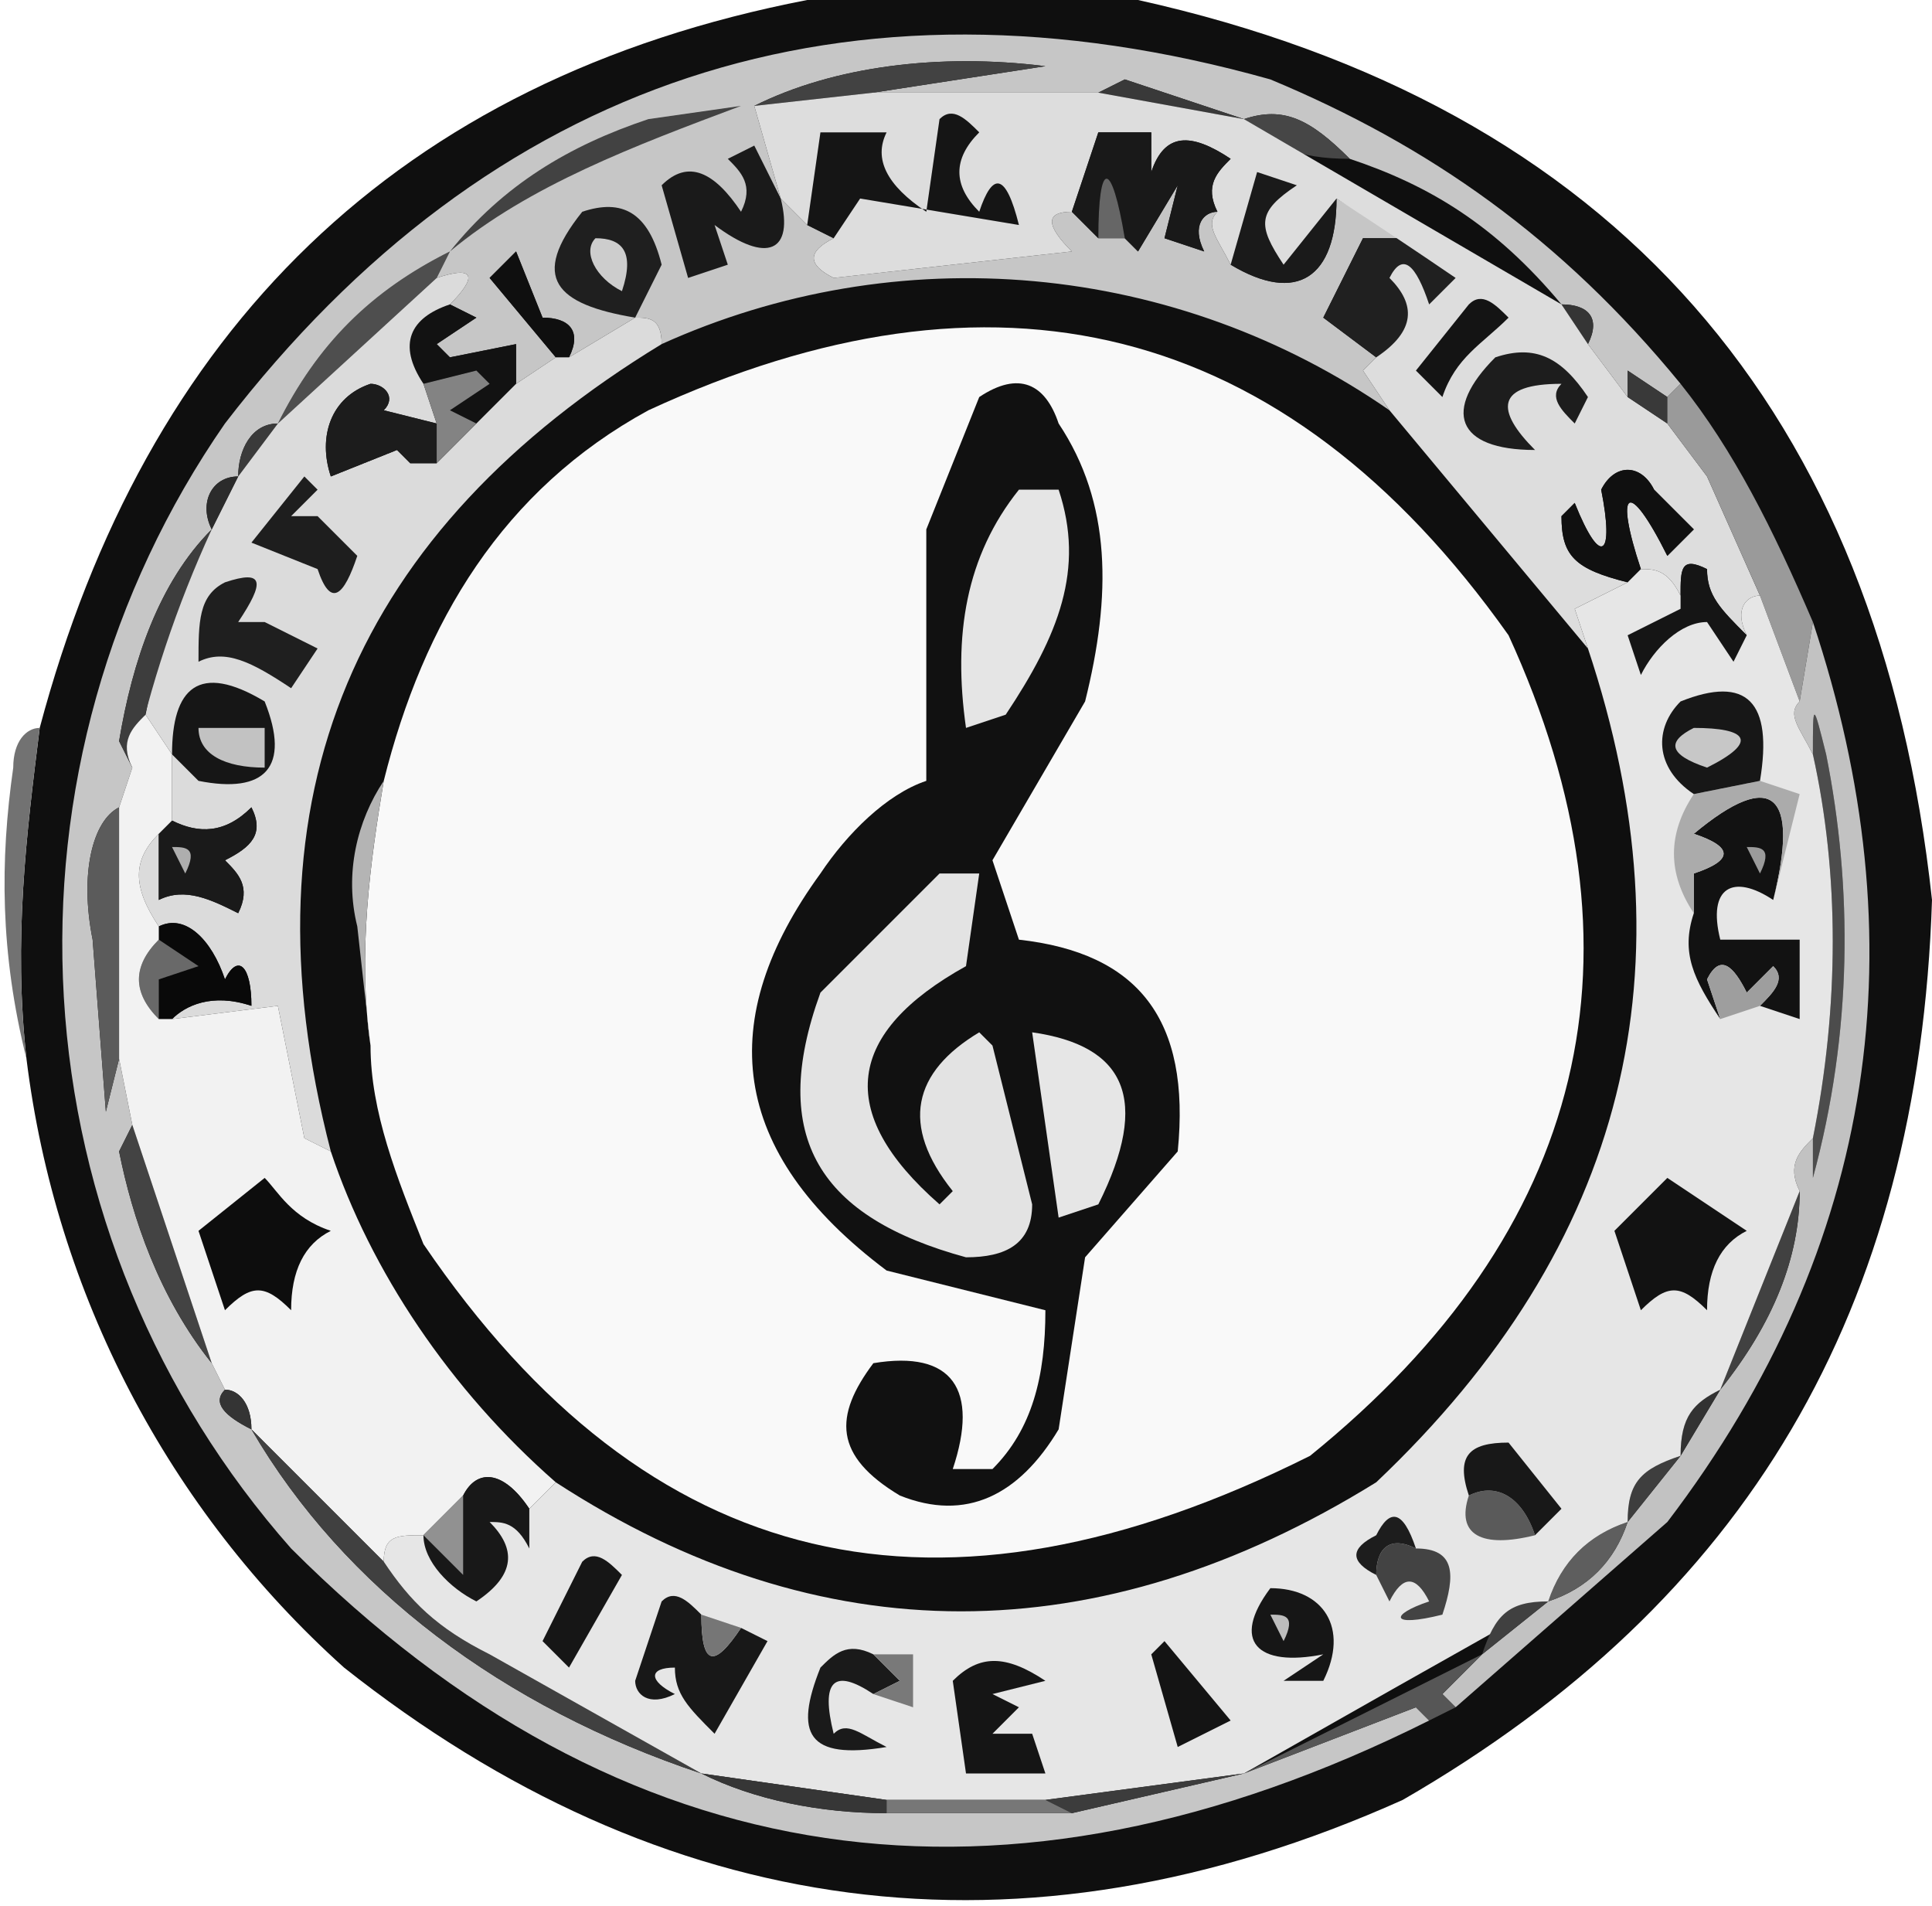 <svg width="146" height="144" viewBox="0 0 146 144" fill="none" xmlns="http://www.w3.org/2000/svg">
<path fill-rule="evenodd" clip-rule="evenodd" d="M86 0C122 8 142 31 146 68C145 99 132 121 106 136C77 149 50 145 26 126C12.711 114.066 4.186 97.727 2 80C1 71 2 63 3 55C11 25 30 6 61 0H86Z" fill="#0F0F0F"/>
<path fill-rule="evenodd" clip-rule="evenodd" d="M105 31L120 49C128 73 123 94 104 112C94.917 118.368 84.093 121.785 73 121.785C61.907 121.785 51.083 118.368 42 112C34 105 28 96 25 87C18 60 27 40 50 26C69 18 87 19 105 31Z" fill="#0F0F0F"/>
<path fill-rule="evenodd" clip-rule="evenodd" d="M34 19L33 21L21 32C24 26 28 22 34 19Z" fill="#4E4E4E"/>
<path fill-rule="evenodd" clip-rule="evenodd" d="M127 29L126 30L123 28V30L120 26C121 24 120 23 118 23C113 17 108 14 102 12C99 9 97 8 94 9L85 6L83 7H66L79 5C71 4 63 5 57 8L59 15L61 17L63 18C61 19 61 20 63 21L81 19C79 17 79 16 81 16L83 18H85L86 19L89 14L88 18L91 19C90 17 91 16 92 16C91 17 92 18 93 20C98 23 101 21 101 15L106 18H103L100 24L104 27L103 28L105 31C97.046 25.485 87.799 22.125 78.159 21.248C68.52 20.372 58.818 22.009 50 26C50 24 49 24 48 24L43 27C44 25 43 24 41 24L39 19L37 21L42 27L39 29V26L34 27L33 26L36 24L34 23C36 21 36 20 33 21L34 19C28 22 24 26 21 32C19 32 18 34 18 36C16 36 15 38 16 40C12 44 10 50 9 56L10 58L9 61C7 62 6 66 7 71L8 84L9 80L10 85L9 87C10 92 12 98 16 103L17 105C16 106 17 107 19 108C26 120 38 129 53 134C57 136 62 137 67 137H81L94 134L107 129L108 130C76 146 47 142 22 117C11.779 105.433 5.732 90.772 4.825 75.363C3.919 59.954 8.206 44.686 17 32C37 6 64 -3 96 6C108 11 118 18 127 29Z" fill="#C6C6C6"/>
<path fill-rule="evenodd" clip-rule="evenodd" d="M118 23C120 23 121 24 120 26L118 23Z" fill="#353535"/>
<path fill-rule="evenodd" clip-rule="evenodd" d="M43 27H42L37 21L39 19L41 24C43 24 44 25 43 27Z" fill="#0F0F0F"/>
<path fill-rule="evenodd" clip-rule="evenodd" d="M106 18L110 21L108 23C107 20 106 19 105 21C107 23 107 25 104 27L100 24L103 18H106Z" fill="#202020"/>
<path fill-rule="evenodd" clip-rule="evenodd" d="M101 15C101 21 98 23 93 20L95 13L98 14C95 16 95 17 97 20L101 15Z" fill="#1A1A1A"/>
<path fill-rule="evenodd" clip-rule="evenodd" d="M48 24C42 23 40 21 44 16C47 15 49 16 50 20L48 24Z" fill="#1F1F1F"/>
<path fill-rule="evenodd" clip-rule="evenodd" d="M45 18C47 18 48 19 47 22C45 21 44 19 45 18Z" fill="#CDCDCD"/>
<path fill-rule="evenodd" clip-rule="evenodd" d="M59 15C60 19 58 20 54 17L55 20L52 21L50 14C52 12 54 13 56 16C57 14 56 13 55 12L57 11L59 15Z" fill="#1A1A1A"/>
<path fill-rule="evenodd" clip-rule="evenodd" d="M94 9C97 8 99 9 102 12C98 12 96 11 94 9Z" fill="#464646"/>
<path fill-rule="evenodd" clip-rule="evenodd" d="M63 18L61 17L62 10H67C66 12 67 14 70 16L71 9C72 8 73 9 74 10C72 12 72 14 74 16C75 13 76 13 77 17L65 15L63 18Z" fill="#151515"/>
<path fill-rule="evenodd" clip-rule="evenodd" d="M34 19C38 14 43 11 49 9L56 8C48 11 40 14 34 19Z" fill="#424242"/>
<path fill-rule="evenodd" clip-rule="evenodd" d="M83 7L85 6L94 9L83 7Z" fill="#393939"/>
<path fill-rule="evenodd" clip-rule="evenodd" d="M66 7L57 8C63 5 71 4 79 5L66 7Z" fill="#424242"/>
<path fill-rule="evenodd" clip-rule="evenodd" d="M34 23L36 24L33 26L34 27L39 26V29L36 32L34 31L37 29L36 28L32 29C30 26 31 24 34 23Z" fill="#121212"/>
<path fill-rule="evenodd" clip-rule="evenodd" d="M28 79C27 72 28 65 29 59C32 47 38 37 49 31C75 19 97 24 114 48C125 72 120 93 99 110C71 124 49 119 32 94C30 89 28 84 28 79Z" fill="#F9F9F9"/>
<path fill-rule="evenodd" clip-rule="evenodd" d="M79 99L67 96C55 87 54 77 62 66C64 63 67 60 70 59V40L74 30C77 28 79 29 80 32C84 38 84 45 82 53L75 65L77 71C86 72 90 77 89 87L82 95L80 108C77 113 73 115 68 113C63 110 63 107 66 103C72 102 74 105 72 111H75C78 108 79 104 79 99Z" fill="#111111"/>
<path fill-rule="evenodd" clip-rule="evenodd" d="M66 7H83L94 9C101.997 13.671 109.997 18.338 118 23L120 26L123 30L126 32L129 36L133 45C132 45 131 46 132 48C130 46 129 45 129 43C127 42 127 43 127 45C126 43 125 43 124 43C122 37 123 36 126 42L128 40L125 37C124 35 122 35 121 37C122 42 121 43 119 38L118 39C118 42 119 43 123 44L119 46L120 49L105 31L103 28L104 27C107 25 107 23 105 21C106 19 107 20 108 23L110 21C107.022 18.967 104.022 16.967 101 15L97 20C95 17 95 16 98 14L95 13L93 20C92 18 91 17 92 16C91 14 92 13 93 12C90 10 88 10 87 13V10H83L81 16C79 16 79 17 81 19L63 21C61 20 61 19 63 18L65 15L77 17C76 13 75 13 74 16C72 14 72 12 74 10C73 9 72 8 71 9L70 16C67 14 66 12 67 10H62L61 17L59 15L57 8L66 7Z" fill="#DDDDDD"/>
<path fill-rule="evenodd" clip-rule="evenodd" d="M113 27C116 26 118 27 120 30L119 32C118 31 117 30 118 29C113 29 113 31 116 34C110 34 109 31 113 27Z" fill="#1D1D1D"/>
<path fill-rule="evenodd" clip-rule="evenodd" d="M111 23C112 22 113 23 114 24C112 26 110 27 109 30L107 28L111 23Z" fill="#141414"/>
<path fill-rule="evenodd" clip-rule="evenodd" d="M92 16C91 16 90 17 91 19L88 18L89 14L86 19L85 18C84 12 83 12 83 18L81 16L83 10H87V13C88 10 90 10 93 12C92 13 91 14 92 16Z" fill="#191919"/>
<path fill-rule="evenodd" clip-rule="evenodd" d="M85 18H83C83 12 84 12 85 18Z" fill="#666666"/>
<path fill-rule="evenodd" clip-rule="evenodd" d="M126 30V32L123 30V28L126 30Z" fill="#393939"/>
<path fill-rule="evenodd" clip-rule="evenodd" d="M127 29C131 34 134 40 137 47L136 53L133 45L129 36L126 32V30L127 29Z" fill="#9A9A9A"/>
<path fill-rule="evenodd" clip-rule="evenodd" d="M21 32L18 36C18 34 19 32 21 32Z" fill="#3A3A3A"/>
<path fill-rule="evenodd" clip-rule="evenodd" d="M126 32L129 36L126 32Z" fill="#3E3E3E"/>
<path fill-rule="evenodd" clip-rule="evenodd" d="M124 43L123 44C119 43 118 42 118 39L119 38C121 43 122 42 121 37C122 35 124 35 125 37L128 40L126 42C123 36 122 37 124 43Z" fill="#101010"/>
<path fill-rule="evenodd" clip-rule="evenodd" d="M33 21C36 20 36 21 34 23C31 24 30 26 32 29L33 32L29 31C30 30 29 29 28 29C25 30 24 33 25 36L30 34L31 35C31.667 35 32.333 35 33 35L36 32L39 29L42 27H43L48 24C49 24 50 24 50 26C27 40 18 60 25 87L23 86L21 76L13 77C14 76 16 75 19 76C19 73 18 72 17 74C16 71 14 69 12 70C10 67 10 65 12 63V68C14 67 16 68 18 69C19 67 18 66 17 65C19 64 20 63 19 61C17 63 15 63 13 62V57L11 54C12 49 13 44 16 40L18 36L21 32L33 21Z" fill="#DBDBDB"/>
<path fill-rule="evenodd" clip-rule="evenodd" d="M33 32V35C32.333 35 31.667 35 31 35L30 34L25 36C24 33 25 30 28 29C29 29 30 30 29 31L33 32Z" fill="#1C1C1C"/>
<path fill-rule="evenodd" clip-rule="evenodd" d="M36 32L33 35V32L32 29L36 28L37 29L34 31L36 32Z" fill="#838383"/>
<path fill-rule="evenodd" clip-rule="evenodd" d="M77 37H80C82 43 80 48 76 54L73 55C72 48 73 42 77 37Z" fill="#E5E5E5"/>
<path fill-rule="evenodd" clip-rule="evenodd" d="M18 36L16 40C15 38 16 36 18 36Z" fill="#2B2B2B"/>
<path fill-rule="evenodd" clip-rule="evenodd" d="M27 42C26 45 25 46 24 43L19 41L23 36L24 37L22 39H24L27 42Z" fill="#1E1E1E"/>
<path fill-rule="evenodd" clip-rule="evenodd" d="M16 40C13.35 45.763 11.338 51.799 10 58L9 56C10 50 12 44 16 40Z" fill="#3D3D3D"/>
<path fill-rule="evenodd" clip-rule="evenodd" d="M132 48L131 50L129 47C127 47 125 49 124 51L123 48L127 46V45C127 43 127 42 129 43C129 45 130 46 132 48Z" fill="#151515"/>
<path fill-rule="evenodd" clip-rule="evenodd" d="M17 44C20 43 20 44 18 47H20L24 49L22 52C19 50 17 49 15 50C15 47 15 45 17 44Z" fill="#1F1F1F"/>
<path fill-rule="evenodd" clip-rule="evenodd" d="M13 57C13 52 15 50 20 53C22 58 20 60 15 59L13 57Z" fill="#161616"/>
<path fill-rule="evenodd" clip-rule="evenodd" d="M15 55H20V58C17 58 15 57 15 55Z" fill="#C2C2C2"/>
<path fill-rule="evenodd" clip-rule="evenodd" d="M12 63L13 62C15 63 17 63 19 61C20 63 19 64 17 65C18 66 19 67 18 69C16 68 14 67 12 68V63Z" fill="#1A1A1A"/>
<path fill-rule="evenodd" clip-rule="evenodd" d="M13 64C14 64 15 64 14 66L13 64Z" fill="#AEAEAE"/>
<path fill-rule="evenodd" clip-rule="evenodd" d="M71 66H74L73 73C64 78 63 84 71 91L72 90C68 85 69 81 74 78L75 79L78 91C78 94 76 95 73 95C62 92 58 86 62 75L71 66Z" fill="#E3E3E3"/>
<path fill-rule="evenodd" clip-rule="evenodd" d="M3 55C2 63 1 71 2 80C-6.07967e-06 72 -6.07967e-06 65 1 58C1 56 2 55 3 55Z" fill="#727272"/>
<path fill-rule="evenodd" clip-rule="evenodd" d="M9 61V80L8 84L7 71C6 66 7 62 9 61Z" fill="#5B5B5B"/>
<path fill-rule="evenodd" clip-rule="evenodd" d="M12 70C14 69 16 71 17 74C18 72 19 73 19 76C16 75 14 76 13 77H12V74L15 73L12 71V70Z" fill="#090909"/>
<path fill-rule="evenodd" clip-rule="evenodd" d="M29 59C28 65 27 72 28 79L27 70C26 66 27 62 29 59Z" fill="#B4B4B4"/>
<path fill-rule="evenodd" clip-rule="evenodd" d="M12 71L15 73L12 74V77C10 75 10 73 12 71Z" fill="#696969"/>
<path fill-rule="evenodd" clip-rule="evenodd" d="M78 78C85 79 87 83 83 91L80 92L78 78Z" fill="#E6E6E6"/>
<path fill-rule="evenodd" clip-rule="evenodd" d="M137 86C139 76 139 66 137 57C137 53 137 53 138 57C140 67 140 78 137 89V86Z" fill="#4C4C4C"/>
<path fill-rule="evenodd" clip-rule="evenodd" d="M10 85L16 103C12 98 10 92 9 87L10 85Z" fill="#434343"/>
<path fill-rule="evenodd" clip-rule="evenodd" d="M137 47C145 71 142 94 126 115L110 129L109 128L112 125L117 121C120 120 122 118 123 115L127 110L130 105C134 100 136 95 136 90C135 88 136 87 137 86V89C140 78 140 67 138 57C137 53 137 53 137 57C136 55 135 54 136 53L137 47Z" fill="#C2C2C2"/>
<path fill-rule="evenodd" clip-rule="evenodd" d="M11 54L13 57V62L12 63C10 65 10 67 12 70V71C10 73 10 75 12 77H13L21 76L23 86L25 87C28 96 34 105 42 112L40 114C38 111 36 111 35 113L32 116C30 116 29 116 29 118L19 108C19 106 18 105 17 105L16 103L10 85L9 80V61L10 58C9 56 10 55 11 54Z" fill="#F2F2F2"/>
<path fill-rule="evenodd" clip-rule="evenodd" d="M20 89C21 90 22 92 25 93C23 94 22 96 22 99C20 97 19 97 17 99L15 93L20 89Z" fill="#0D0D0D"/>
<path fill-rule="evenodd" clip-rule="evenodd" d="M67 96L79 99L67 96Z" fill="#A5A5A5"/>
<path fill-rule="evenodd" clip-rule="evenodd" d="M136 90C136 95 134 100 130 105L136 90Z" fill="#414141"/>
<path fill-rule="evenodd" clip-rule="evenodd" d="M17 105C18 105 19 106 19 108C17 107 16 106 17 105Z" fill="#343434"/>
<path fill-rule="evenodd" clip-rule="evenodd" d="M130 105L127 110C127 107 128 106 130 105Z" fill="#323232"/>
<path fill-rule="evenodd" clip-rule="evenodd" d="M127 110L123 115C123 112 124 111 127 110Z" fill="#3E3E3E"/>
<path fill-rule="evenodd" clip-rule="evenodd" d="M19 108L29 118C31 121 33 123 37 125L53 134C38 129 26 120 19 108Z" fill="#404040"/>
<path fill-rule="evenodd" clip-rule="evenodd" d="M40 114V117C39 115 38 115 37 115C39 117 39 119 36 121C34 120 32 118 32 116L35 119V113C36 111 38 111 40 114Z" fill="#181818"/>
<path fill-rule="evenodd" clip-rule="evenodd" d="M35 113V119L32 116L35 113Z" fill="#919191"/>
<path fill-rule="evenodd" clip-rule="evenodd" d="M123 115C122 118 120 120 117 121C118 118 120 116 123 115Z" fill="#5E5E5E"/>
<path fill-rule="evenodd" clip-rule="evenodd" d="M124 43C125 43 126 43 127 45V46L123 48L124 51C125 49 127 47 129 47L131 50L132 48C131 46 132 45 133 45L136 53C135 54 136 55 137 57C139 66 139 76 137 86C136 87 135 88 136 90L130 105C128 106 127 107 127 110C124 111 123 112 123 115C120 116 118 118 117 121C109.323 125.315 101.656 129.648 94 134L79 136H67L53 134L37 125C33 123 31 121 29 118C29 116 30 116 32 116C32 118 34 120 36 121C39 119 39 117 37 115C38 115 39 115 40 117V114L42 112C62 125 83 125 104 112C123 94 128 73 120 49L119 46L123 44L124 43Z" fill="#E6E6E6"/>
<path fill-rule="evenodd" clip-rule="evenodd" d="M53 122C53 126 54 126 56 123L58 124L54 131C52 129 51 128 51 126C49 126 49 127 51 128C49 129 48 128 48 127L50 121C51 120 52 121 53 122Z" fill="#181818"/>
<path fill-rule="evenodd" clip-rule="evenodd" d="M44 118C45 117 46 118 47 119L43 126L41 124L44 118Z" fill="#161616"/>
<path fill-rule="evenodd" clip-rule="evenodd" d="M107 117C110 117 110 119 109 122C105 123 105 122 108 121C107 119 106 119 105 121L104 119C104 117 105 116 107 117Z" fill="#434343"/>
<path fill-rule="evenodd" clip-rule="evenodd" d="M107 117C105 116 104 117 104 119C102 118 102 117 104 116C105 114 106 114 107 117Z" fill="#1D1D1D"/>
<path fill-rule="evenodd" clip-rule="evenodd" d="M111 113C113 112 115 113 116 116C112 117 110 116 111 113Z" fill="#5A5A5A"/>
<path fill-rule="evenodd" clip-rule="evenodd" d="M116 116C115 113 113 112 111 113C110 110 111 109 114 109L118 114L116 116Z" fill="#181818"/>
<path fill-rule="evenodd" clip-rule="evenodd" d="M126 89L132 93C130 94 129 96 129 99C127 97 126 97 124 99L122 93L126 89ZM134 68C131 66 129 67 130 71H136V77L133 76C134 75 135 74 134 73L132 75C131 73 130 72 129 74L130 77C128 74 127 72 128 69V66C131 65 131 64 128 63C134 58 136 60 134 68Z" fill="#121212"/>
<path fill-rule="evenodd" clip-rule="evenodd" d="M133 76L130 77L129 74C130 72 131 73 132 75L134 73C135 74 134 75 133 76Z" fill="#9E9E9E"/>
<path fill-rule="evenodd" clip-rule="evenodd" d="M133 59L136 60L134 68C136 60 134 58 128 63C131 64 131 65 128 66V69C126 66 126 63 128 60L133 59Z" fill="#ABABAB"/>
<path fill-rule="evenodd" clip-rule="evenodd" d="M132 64C133 64 134 64 133 66L132 64Z" fill="#9B9B9B"/>
<path fill-rule="evenodd" clip-rule="evenodd" d="M133 59L128 60C125 58 125 55 127 53C132 51 134 53 133 59Z" fill="#171717"/>
<path fill-rule="evenodd" clip-rule="evenodd" d="M128 55C132 55 133 56 129 58C126 57 126 56 128 55Z" fill="#C7C7C7"/>
<path fill-rule="evenodd" clip-rule="evenodd" d="M96 120C100 120 102 123 100 127H97L100 125C95 126 93 124 96 120Z" fill="#161616"/>
<path fill-rule="evenodd" clip-rule="evenodd" d="M117 121L112 125C113 122 114 121 117 121Z" fill="#404040"/>
<path fill-rule="evenodd" clip-rule="evenodd" d="M96 122C97 122 98 122 97 124L96 122Z" fill="#BDBDBD"/>
<path fill-rule="evenodd" clip-rule="evenodd" d="M88 124L93 130L89 132L87 125L88 124Z" fill="#141414"/>
<path fill-rule="evenodd" clip-rule="evenodd" d="M53 122L56 123C54 126 53 126 53 122Z" fill="#767676"/>
<path fill-rule="evenodd" clip-rule="evenodd" d="M66 125L68 127L66 128C63 126 62 127 63 131C64 130 65 131 67 132C61 133 60 131 62 126C63 125 64 124 66 125Z" fill="#1A1A1A"/>
<path fill-rule="evenodd" clip-rule="evenodd" d="M72 127C74 125 76 125 79 127L75 128L77 129L75 131H78L79 134H73L72 127Z" fill="#151515"/>
<path fill-rule="evenodd" clip-rule="evenodd" d="M66 125H69V129L66 128L68 127L66 125Z" fill="#797979"/>
<path fill-rule="evenodd" clip-rule="evenodd" d="M112 125L109 128L110 129L108 130L107 129L94 134L112 125Z" fill="#565656"/>
<path fill-rule="evenodd" clip-rule="evenodd" d="M53 134L67 136V137C62 137 57 136 53 134Z" fill="#363636"/>
<path fill-rule="evenodd" clip-rule="evenodd" d="M94 134L81 137L79 136L94 134Z" fill="#3C3C3C"/>
<path fill-rule="evenodd" clip-rule="evenodd" d="M67 137V136H79L81 137H67Z" fill="#777777"/>
</svg>
